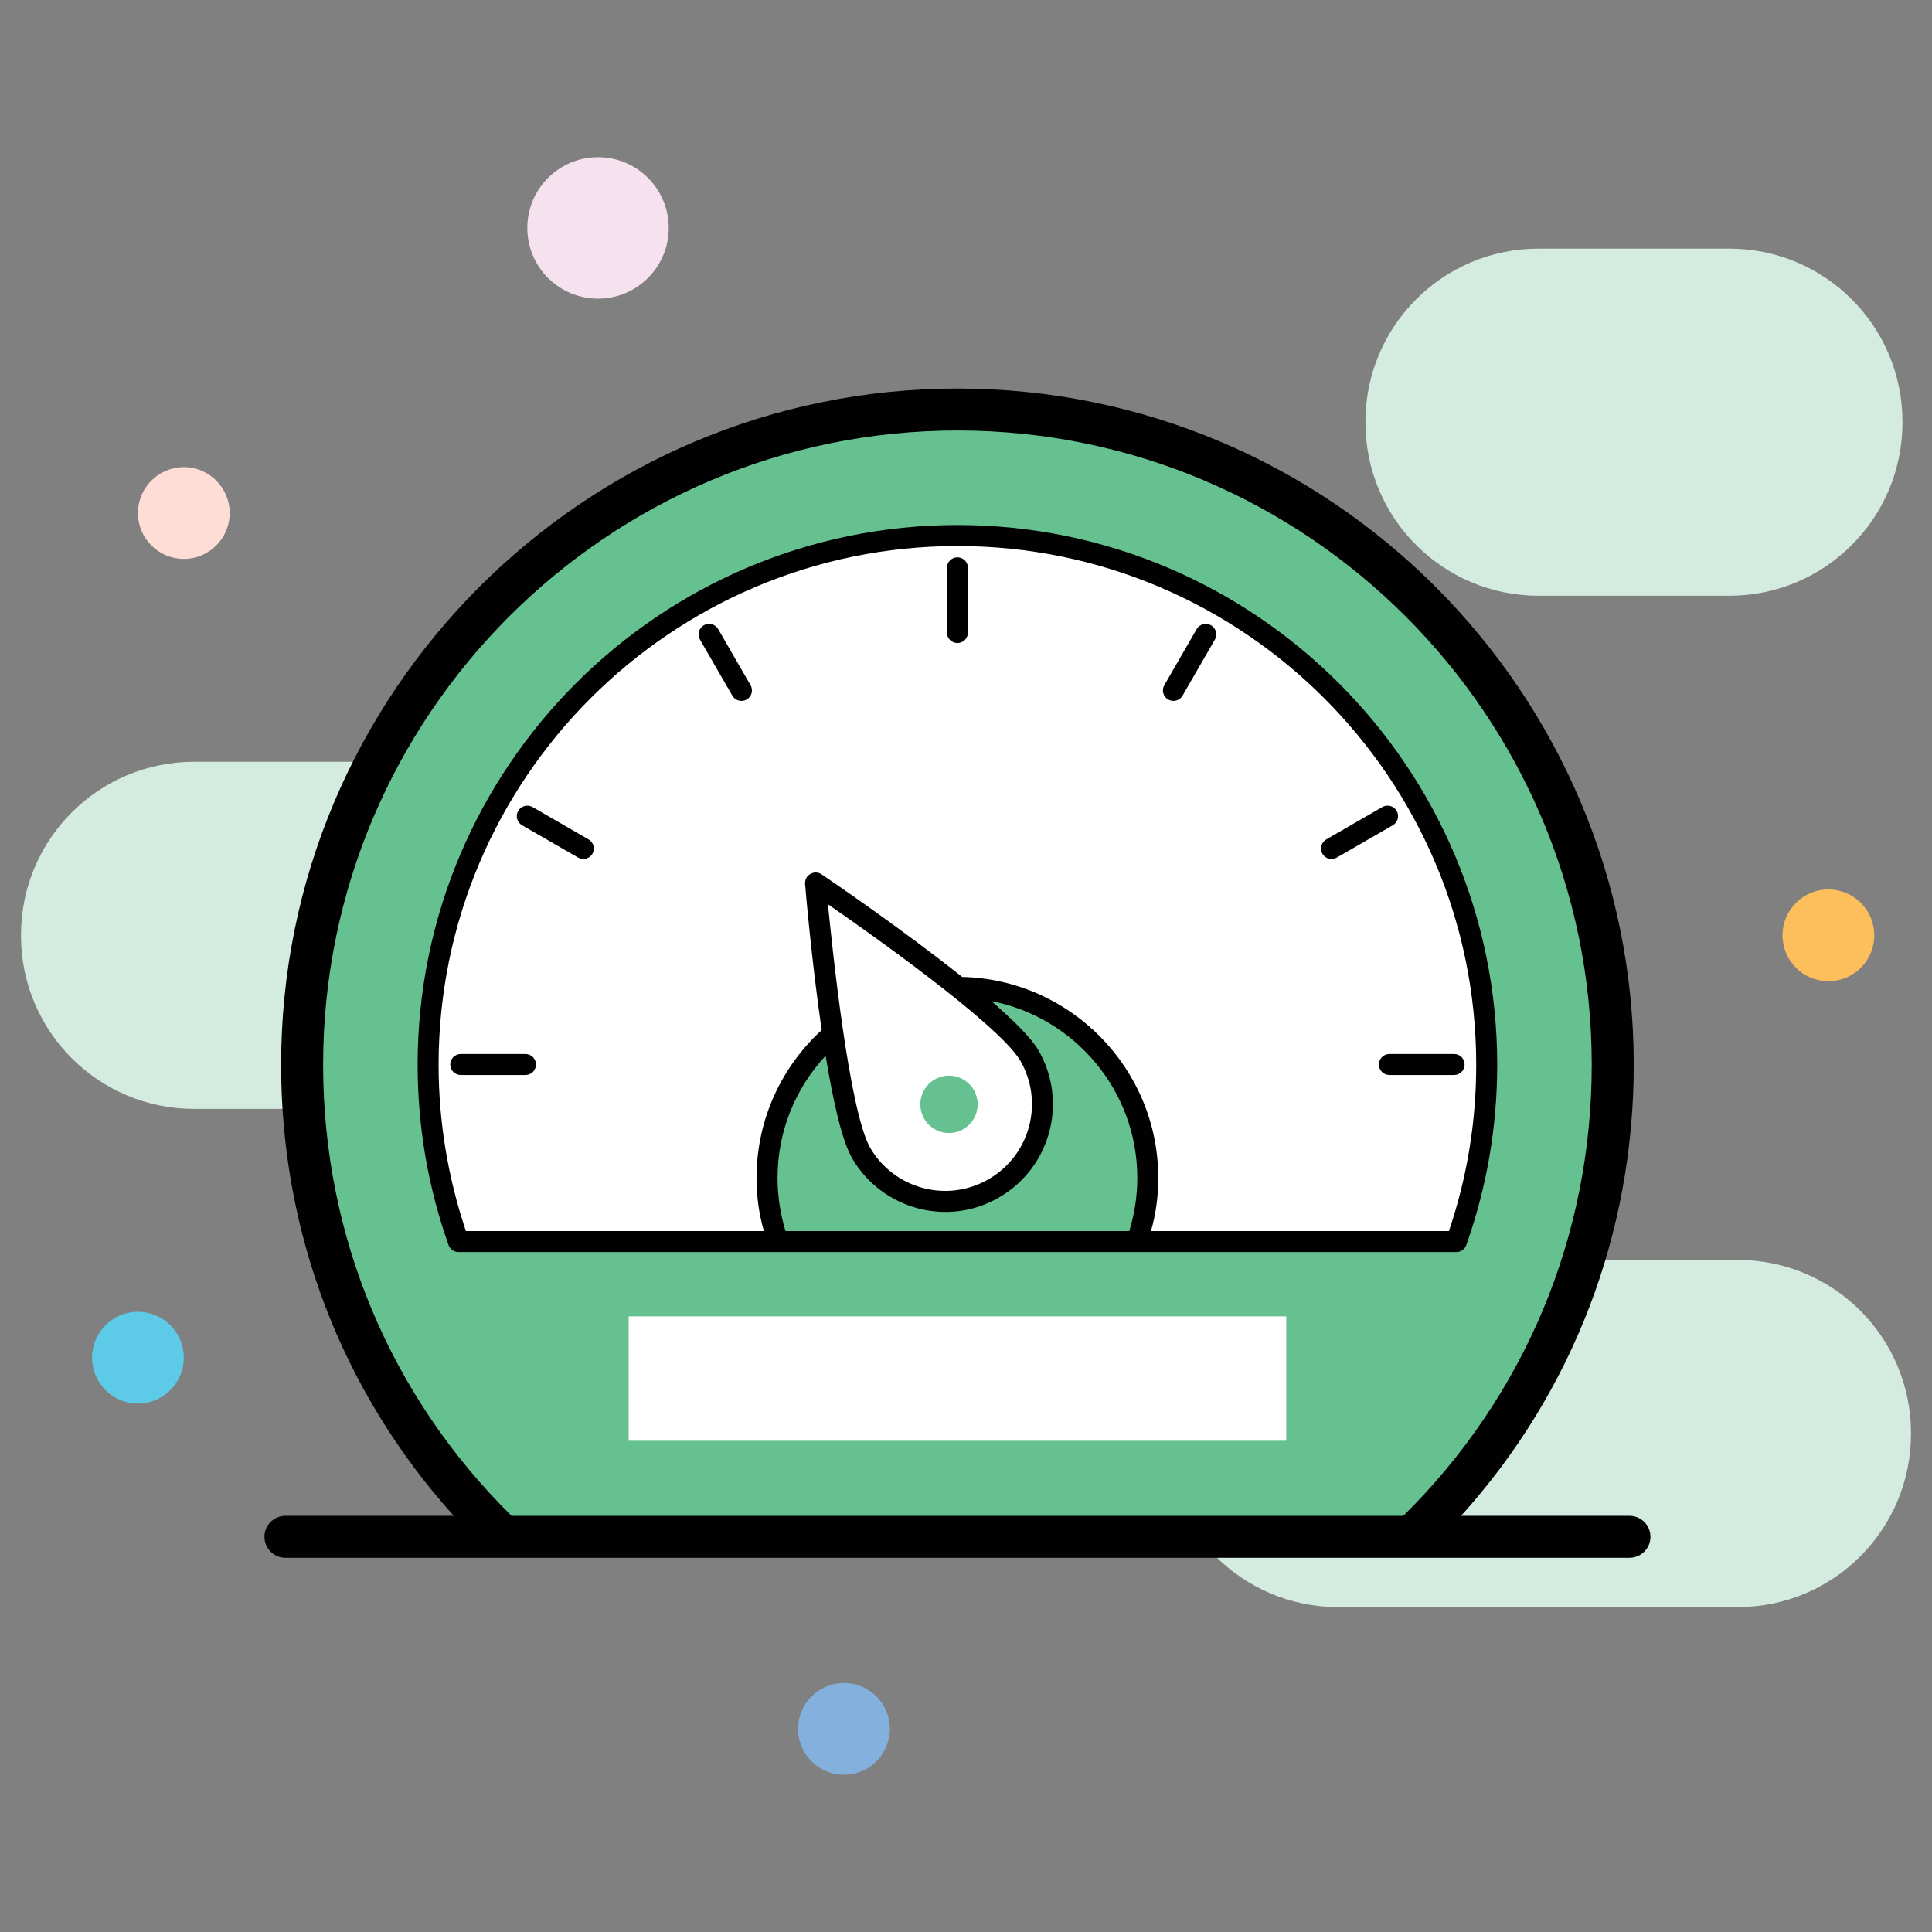 <svg xmlns="http://www.w3.org/2000/svg" width="48" height="48" viewBox="0 0 48 48" fill="none">
  <rect x="0" y="0" width="48" height="48" fill="#808080" stroke="none"/>
  <path d="M38.225 14.801H42.965C45.34 14.801 47.266 12.876 47.266 10.5V10.477C47.266 8.102 45.34 6.177 42.965 6.177H38.225C35.85 6.177 33.924 8.102 33.924 10.477V10.5C33.924 12.876 35.85 14.801 38.225 14.801ZM43.178 31.303H33.241C30.866 31.303 28.94 33.228 28.94 35.603V35.626C28.94 38.001 30.866 39.927 33.241 39.927H43.178C45.553 39.927 47.478 38.001 47.478 35.626V35.603C47.478 33.228 45.553 31.303 43.178 31.303ZM23.821 18.926H4.822C2.447 18.926 0.522 20.852 0.522 23.227V23.25C0.522 25.625 2.447 27.55 4.822 27.55H23.821C26.196 27.55 28.122 25.625 28.122 23.25V23.227C28.122 20.852 26.196 18.926 23.821 18.926Z" fill="#D4EBDF"/>
  <path d="M12.498 38.182H35.077C38.153 35.22 40.069 31.062 40.069 26.455C40.069 17.463 32.78 10.173 23.787 10.173C14.795 10.173 7.505 17.463 7.505 26.455C7.505 31.062 9.422 35.22 12.498 38.182Z" fill="#66C190"/>
  <path d="M36.184 30.843C36.676 29.454 36.939 27.977 36.939 26.455C36.939 19.203 31.039 13.303 23.787 13.303C16.535 13.303 10.635 19.203 10.635 26.455C10.635 27.977 10.899 29.454 11.39 30.843H36.184Z" fill="white"/>
  <path d="M28.246 30.843C28.423 30.344 28.517 29.813 28.517 29.265C28.517 26.657 26.395 24.535 23.787 24.535C21.179 24.535 19.057 26.657 19.057 29.265C19.057 29.813 19.152 30.344 19.328 30.843H28.246Z" fill="#66C190"/>
  <path d="M31.956 32.705H15.619V35.795H31.956V32.705Z" fill="white"/>
  <path d="M25.568 26.213C24.893 25.062 20.262 21.938 20.262 21.938C20.262 21.938 20.727 27.505 21.401 28.655C22.076 29.806 23.555 30.192 24.706 29.517C25.856 28.843 26.242 27.363 25.568 26.213Z" fill="white"/>
  <path d="M40.483 37.66H36.3C39.081 34.576 40.59 30.642 40.59 26.453C40.59 17.187 33.056 9.653 23.79 9.653C14.524 9.653 6.984 17.187 6.984 26.453C6.984 30.642 8.497 34.576 11.273 37.66L7.092 37.66C6.803 37.66 6.57 37.894 6.57 38.182C6.57 38.47 6.803 38.703 7.092 38.703H40.483C40.771 38.703 41.005 38.47 41.005 38.182C41.005 37.894 40.771 37.66 40.483 37.66ZM8.028 26.453C8.028 17.766 15.097 10.696 23.79 10.696C32.477 10.696 39.546 17.766 39.546 26.453C39.546 30.705 37.887 34.675 34.866 37.66H12.708C9.687 34.675 8.028 30.705 8.028 26.453Z" fill="#010101"/>
  <path d="M36.186 31.107C36.296 31.107 36.395 31.034 36.431 30.929C36.943 29.484 37.198 27.982 37.198 26.453C37.198 19.06 31.183 13.044 23.789 13.044C16.391 13.044 10.376 19.06 10.376 26.453C10.376 27.982 10.631 29.484 11.143 30.929C11.179 31.034 11.278 31.107 11.388 31.107C14.509 31.107 33.18 31.107 36.186 31.107ZM19.516 30.585C19.386 30.157 19.318 29.714 19.318 29.265C19.318 28.091 19.772 27.027 20.513 26.228C20.695 27.345 20.92 28.352 21.176 28.785C21.918 30.052 23.566 30.497 24.838 29.74C26.111 28.994 26.539 27.355 25.793 26.082C25.61 25.774 25.177 25.347 24.629 24.872C26.69 25.268 28.256 27.089 28.256 29.265C28.256 29.714 28.188 30.157 28.057 30.585L19.516 30.585ZM20.57 22.467C21.462 23.082 24.782 25.415 25.344 26.343C25.944 27.371 25.6 28.691 24.572 29.291C23.535 29.9 22.218 29.536 21.624 28.524C21.093 27.611 20.672 23.494 20.57 22.467ZM11.575 30.585C11.127 29.249 10.897 27.861 10.897 26.453C10.897 19.347 16.678 13.566 23.789 13.566C30.895 13.566 36.676 19.347 36.676 26.453C36.676 27.861 36.452 29.249 35.998 30.585H28.595C28.72 30.157 28.777 29.714 28.777 29.265C28.777 26.552 26.602 24.334 23.904 24.272C22.386 23.061 20.534 21.804 20.409 21.721C20.325 21.663 20.215 21.663 20.132 21.715C20.043 21.762 19.996 21.861 20.002 21.961C20.012 22.091 20.163 23.86 20.414 25.592C19.417 26.505 18.796 27.814 18.796 29.265C18.796 29.714 18.854 30.157 18.979 30.585H11.575Z" fill="#010101"/>
  <path d="M23.787 15.976C23.931 15.976 24.048 15.86 24.048 15.715V14.107C24.048 13.963 23.931 13.846 23.787 13.846C23.643 13.846 23.526 13.963 23.526 14.107V15.715C23.526 15.86 23.643 15.976 23.787 15.976ZM17.843 15.63C17.771 15.505 17.611 15.462 17.486 15.534C17.362 15.607 17.319 15.766 17.391 15.891L18.195 17.284C18.268 17.409 18.428 17.451 18.552 17.379C18.676 17.307 18.719 17.148 18.647 17.023L17.843 15.63ZM14.623 20.855L13.231 20.051C13.105 19.979 12.946 20.022 12.874 20.147C12.802 20.272 12.845 20.431 12.97 20.503L14.363 21.307C14.487 21.379 14.647 21.336 14.719 21.212C14.791 21.087 14.748 20.927 14.623 20.855ZM13.055 26.186H11.447C11.303 26.186 11.186 26.303 11.186 26.447C11.186 26.591 11.303 26.708 11.447 26.708H13.055C13.199 26.708 13.316 26.591 13.316 26.447C13.316 26.303 13.199 26.186 13.055 26.186ZM34.258 26.447C34.258 26.591 34.375 26.708 34.519 26.708H36.127C36.271 26.708 36.388 26.591 36.388 26.447C36.388 26.303 36.271 26.186 36.127 26.186H34.519C34.375 26.186 34.258 26.303 34.258 26.447ZM33.212 21.307L34.604 20.503C34.729 20.431 34.772 20.272 34.7 20.147C34.628 20.021 34.468 19.979 34.343 20.051L32.951 20.855C32.826 20.927 32.783 21.087 32.855 21.212C32.928 21.337 33.087 21.379 33.212 21.307ZM29.023 17.379C29.148 17.451 29.307 17.408 29.379 17.284L30.183 15.891C30.255 15.766 30.212 15.607 30.087 15.534C29.962 15.462 29.803 15.505 29.731 15.63L28.927 17.023C28.855 17.148 28.898 17.307 29.023 17.379Z" fill="#010101"/>
  <path d="M23.577 28.149C23.971 28.149 24.29 27.83 24.29 27.437C24.29 27.043 23.971 26.724 23.577 26.724C23.184 26.724 22.865 27.043 22.865 27.437C22.865 27.83 23.184 28.149 23.577 28.149Z" fill="#66C190"/>
  <path d="M14.857 7.42C15.828 7.42 16.614 6.633 16.614 5.663C16.614 4.693 15.828 3.906 14.857 3.906C13.887 3.906 13.101 4.693 13.101 5.663C13.101 6.633 13.887 7.42 14.857 7.42Z" fill="#F6E2EE"/>
  <path d="M4.567 13.886C5.196 13.886 5.707 13.375 5.707 12.746C5.707 12.116 5.196 11.606 4.567 11.606C3.937 11.606 3.427 12.116 3.427 12.746C3.427 13.375 3.937 13.886 4.567 13.886Z" fill="#FDDDD6"/>
  <path d="M3.427 34.871C4.056 34.871 4.567 34.361 4.567 33.731C4.567 33.101 4.056 32.591 3.427 32.591C2.797 32.591 2.287 33.101 2.287 33.731C2.287 34.361 2.797 34.871 3.427 34.871Z" fill="#5DCAE7"/>
  <path d="M20.968 44.093C21.597 44.093 22.108 43.583 22.108 42.953C22.108 42.324 21.597 41.813 20.968 41.813C20.338 41.813 19.828 42.324 19.828 42.953C19.828 43.583 20.338 44.093 20.968 44.093Z" fill="#84B0DE"/>
  <path d="M45.426 24.378C46.055 24.378 46.566 23.868 46.566 23.238C46.566 22.609 46.055 22.098 45.426 22.098C44.796 22.098 44.286 22.609 44.286 23.238C44.286 23.868 44.796 24.378 45.426 24.378Z" fill="#FDBE5C"/>
</svg>